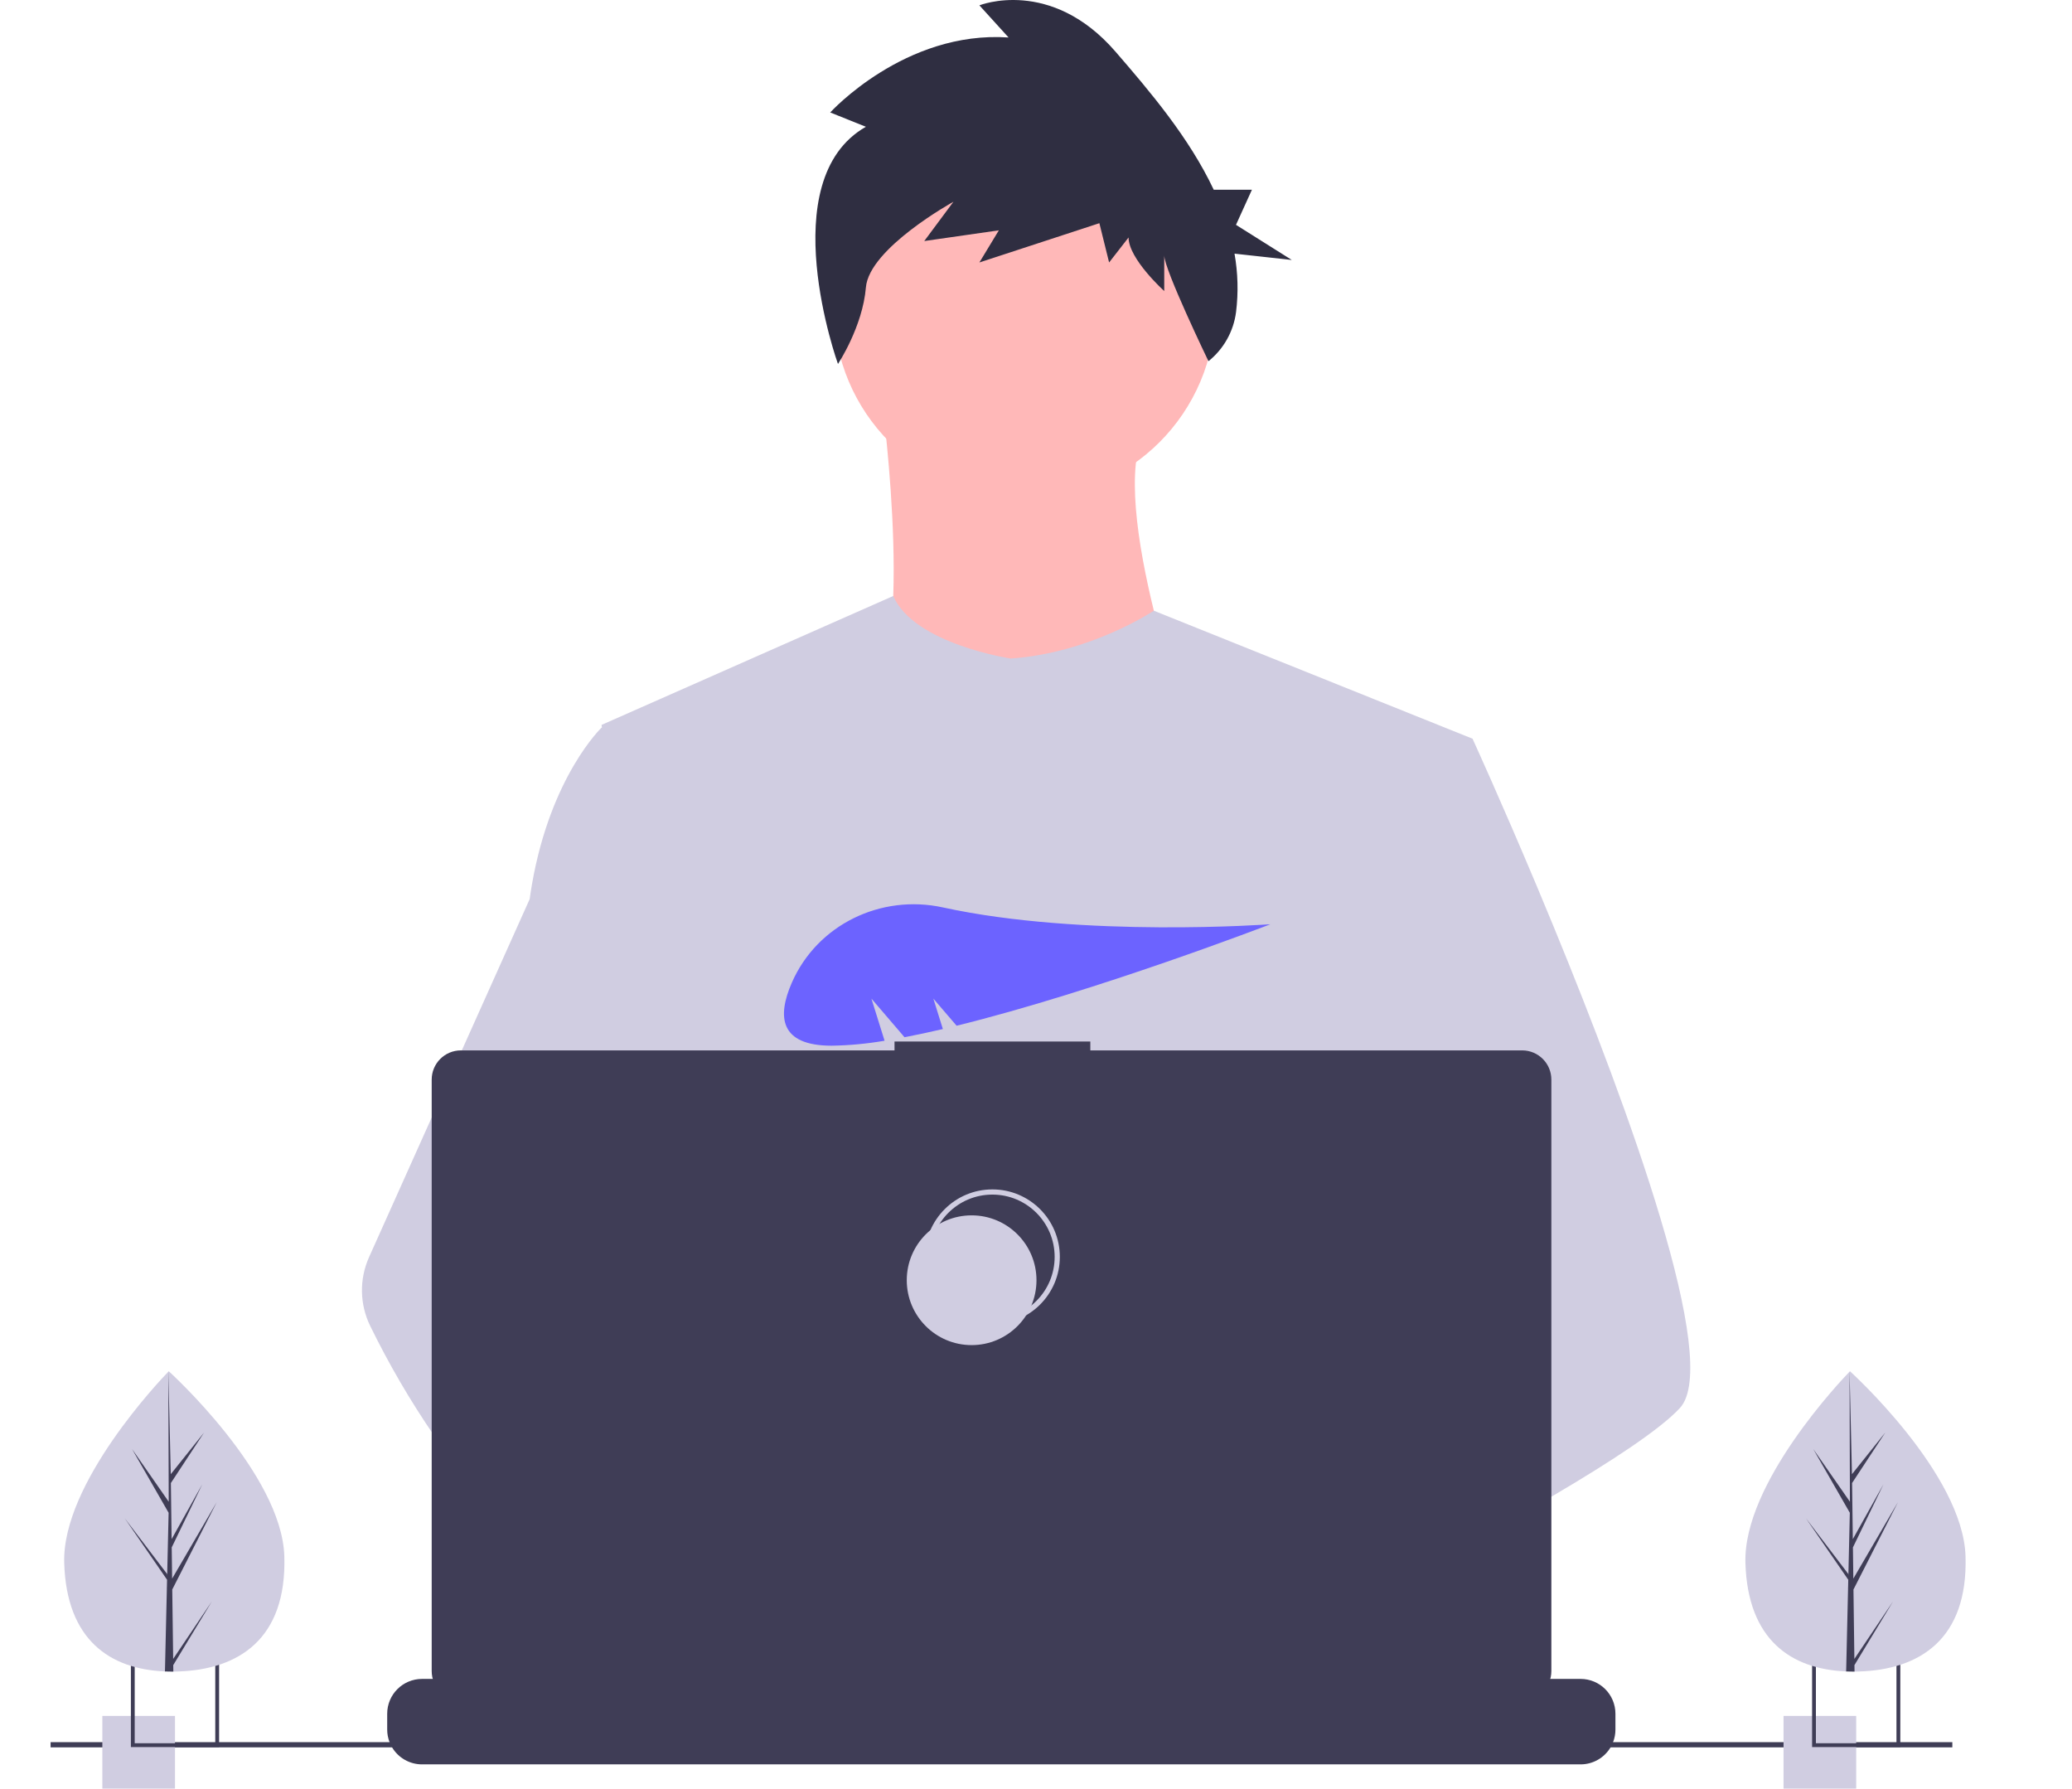 <?xml version="1.0" encoding="utf-8"?>
<svg viewBox="0 0 798.627 689.223" xmlns="http://www.w3.org/2000/svg">
  <circle cx="394.922" cy="118.405" r="73.536" style="fill: rgb(255, 184, 184);"/>
  <path d="M 340.036 155.173 C 340.036 155.173 353.89 259.616 332.576 271.339 C 311.261 283.062 459.399 284.128 459.399 284.128 C 459.399 284.128 426.361 193.54 441.281 165.83 Z" style="fill: rgb(255, 184, 184);"/>
  <path d="M 567.57 284.656 L 555.25 340.756 L 529.2 459.446 L 528.42 465.946 L 519.43 541.196 L 513.45 591.186 L 509.44 624.766 C 485.06 637.296 467.39 645.946 467.39 645.946 C 467.39 645.946 465.87 638.326 463.42 628.576 C 446.31 633.706 414.65 642.216 387.82 643.916 C 397.59 654.806 402.08 665.036 395.99 672.586 C 377.61 695.346 301.73 647.666 275.19 629.886 C 274.572 634.143 274.338 638.447 274.49 642.746 L 254.18 627.126 L 256.19 591.186 L 259.58 530.376 L 263.84 454.116 C 262.497 450.851 261.371 447.5 260.47 444.086 C 254.25 421.966 246.7 377.796 240.91 340.756 C 236.25 310.946 232.75 285.756 232.01 280.396 C 231.91 279.696 231.86 279.336 231.86 279.336 L 344.29 229.656 C 352.28 248.186 389.59 253.756 389.59 253.756 C 420.5 251.626 444.73 235.326 444.73 235.326 Z" fill="#d0cde1"/>
  <path d="M 475.92 624.636 C 475.92 624.636 471.16 626.266 463.42 628.576 C 446.31 633.706 414.65 642.216 387.82 643.916 C 364.72 645.396 345.2 641.836 341.63 626.766 C 340.1 620.286 342.27 614.956 347 610.576 C 361.12 597.486 398 592.796 427.25 591.186 C 435.51 590.736 443.15 590.526 449.51 590.446 C 460.31 590.306 467.39 590.526 467.39 590.526 L 467.56 591.186 Z" fill="#a0616a"/>
  <path d="M 333.746 48.847 L 319.997 43.342 C 319.997 43.342 348.746 11.691 388.744 14.444 L 377.494 2.059 C 377.494 2.059 404.993 -8.95 429.992 19.948 C 443.134 35.139 458.339 52.996 467.817 73.111 L 482.542 73.111 L 476.396 86.643 L 497.906 100.175 L 475.829 97.744 C 477.144 105.154 477.346 112.719 476.428 120.189 C 475.481 127.661 471.667 134.473 465.793 139.187 L 465.793 139.187 C 465.793 139.187 448.741 103.891 448.741 98.387 L 448.741 112.148 C 448.741 112.148 434.992 99.763 434.992 91.506 L 427.492 101.139 L 423.742 86.002 L 377.494 101.139 L 384.994 88.754 L 356.245 92.883 L 367.495 77.745 C 367.495 77.745 334.997 95.635 333.746 110.772 C 332.497 125.909 322.984 140.253 322.984 140.253 C 322.984 140.253 297.498 69.488 333.746 48.847 Z" fill="#2f2e41"/>
  <path d="M 647.5 542.566 C 640.01 550.686 621.45 562.916 598.95 576.156 C 590.58 581.076 581.67 586.146 572.58 591.186 C 550.89 603.216 528.18 615.136 509.44 624.766 C 485.06 637.296 467.39 645.946 467.39 645.946 C 467.39 645.946 465.87 638.326 463.42 628.576 C 460.14 615.526 455.2 598.656 450.05 591.186 C 449.87 590.926 449.69 590.686 449.51 590.446 C 448.01 588.476 446.5 587.326 445.01 587.326 L 519.43 541.196 L 551.59 521.256 L 528.42 465.946 L 499.36 396.566 L 516.9 340.756 L 534.53 284.656 L 567.57 284.656 C 567.57 284.656 578.51 308.536 592.5 341.836 C 594.59 346.816 596.75 352.006 598.95 357.366 C 627.73 427.366 663.61 525.116 647.5 542.566 Z" fill="#d0cde1"/>
  <path d="M 395.99 672.586 C 377.61 695.346 301.73 647.666 275.19 629.886 C 269.41 626.016 265.97 623.566 265.97 623.566 L 290.25 591.186 L 297.94 580.936 C 297.94 580.936 304.82 584.586 314.99 590.526 C 315.36 590.746 315.73 590.966 316.11 591.186 C 324.88 596.336 335.89 603.066 347 610.576 C 362.33 620.946 377.83 632.776 387.82 643.916 C 397.59 654.806 402.08 665.036 395.99 672.586 Z" fill="#a0616a"/>
  <path d="M 314.99 590.526 C 312.276 590.516 309.567 590.736 306.89 591.186 C 283.9 595.136 277.12 615.946 275.19 629.886 C 274.572 634.143 274.338 638.447 274.49 642.746 L 254.18 627.126 L 246.78 621.436 C 228.97 615.226 213.1 604.196 199.34 591.186 C 187.403 579.7 176.695 567.001 167.39 553.296 C 158.122 539.788 149.86 525.616 142.67 510.896 C 138.609 502.58 138.452 492.89 142.24 484.446 L 167.39 428.396 L 204.15 346.476 C 204.42 344.526 204.717 342.619 205.04 340.756 C 212.33 298.956 231.86 280.396 231.86 280.396 L 246.78 280.396 L 256.76 340.756 L 269.16 415.746 L 260.47 444.086 L 240.39 509.536 L 259.58 530.376 Z" fill="#d0cde1"/>
  <path d="M 335.877 384.806 L 348.631 399.687 C 353.37 398.783 358.319 397.721 363.416 396.529 L 359.752 384.806 L 368.71 395.256 C 422.707 381.976 489.637 356.155 489.637 356.155 C 489.637 356.155 417.379 361.453 363.428 349.666 C 339.558 344.451 314.998 356.284 305.202 378.669 C 299.508 391.679 300.403 402.951 320.596 402.951 C 327.419 402.835 334.224 402.195 340.949 401.037 Z" fill="#6c63ff"/>
  <path d="M 622.65 660.386 L 622.65 666.456 C 622.654 668.122 622.345 669.774 621.74 671.326 C 621.472 672.018 621.147 672.687 620.77 673.326 C 618.346 677.396 613.957 679.888 609.22 679.886 L 162.67 679.886 C 157.933 679.888 153.545 677.396 151.12 673.326 C 150.743 672.687 150.419 672.018 150.15 671.326 C 149.546 669.774 149.237 668.122 149.24 666.456 L 149.24 660.386 C 149.238 652.968 155.252 646.954 162.67 646.956 L 188.41 646.956 L 188.41 644.126 C 188.41 643.817 188.661 643.566 188.97 643.566 L 202.4 643.566 C 202.71 643.566 202.961 643.817 202.96 644.126 L 202.96 646.956 L 211.35 646.956 L 211.35 644.126 C 211.35 643.817 211.601 643.566 211.91 643.566 L 225.34 643.566 C 225.65 643.566 225.901 643.817 225.9 644.126 L 225.9 646.956 L 234.3 646.956 L 234.3 644.126 C 234.3 643.817 234.551 643.566 234.86 643.566 L 248.29 643.566 C 248.6 643.566 248.851 643.817 248.85 644.126 L 248.85 646.956 L 257.24 646.956 L 257.24 644.126 C 257.24 643.817 257.491 643.566 257.8 643.566 L 271.23 643.566 C 271.54 643.566 271.791 643.817 271.79 644.126 L 271.79 646.956 L 280.18 646.956 L 280.18 644.126 C 280.18 643.817 280.431 643.566 280.74 643.566 L 294.17 643.566 C 294.48 643.566 294.731 643.817 294.73 644.126 L 294.73 646.956 L 303.13 646.956 L 303.13 644.126 C 303.13 643.817 303.381 643.566 303.69 643.566 L 317.12 643.566 C 317.43 643.566 317.681 643.817 317.68 644.126 L 317.68 646.956 L 326.07 646.956 L 326.07 644.126 C 326.07 643.817 326.321 643.566 326.63 643.566 L 431.83 643.566 C 432.14 643.566 432.391 643.817 432.39 644.126 L 432.39 646.956 L 440.79 646.956 L 440.79 644.126 C 440.79 643.817 441.041 643.566 441.35 643.566 L 454.78 643.566 C 455.088 643.569 455.337 643.818 455.34 644.126 L 455.34 646.956 L 463.73 646.956 L 463.73 644.126 C 463.73 643.817 463.981 643.566 464.29 643.566 L 477.72 643.566 C 478.03 643.566 478.281 643.817 478.28 644.126 L 478.28 646.956 L 486.67 646.956 L 486.67 644.126 C 486.67 643.817 486.921 643.566 487.23 643.566 L 500.66 643.566 C 500.97 643.566 501.221 643.817 501.22 644.126 L 501.22 646.956 L 509.62 646.956 L 509.62 644.126 C 509.62 643.817 509.871 643.566 510.18 643.566 L 523.61 643.566 C 523.916 643.57 524.162 643.82 524.16 644.126 L 524.16 646.956 L 532.56 646.956 L 532.56 644.126 C 532.56 643.817 532.811 643.566 533.12 643.566 L 546.55 643.566 C 546.86 643.566 547.111 643.817 547.11 644.126 L 547.11 646.956 L 555.5 646.956 L 555.5 644.126 C 555.5 643.817 555.751 643.566 556.06 643.566 L 569.49 643.566 C 569.8 643.566 570.051 643.817 570.05 644.126 L 570.05 646.956 L 609.22 646.956 C 616.638 646.954 622.652 652.968 622.65 660.386 Z" fill="#3f3d56"/>
  <rect x="19.5" y="671.326" width="733" height="2" fill="#3f3d56"/>
  <path d="M 586.694 404.757 L 420.252 404.757 L 420.252 401.326 L 344.78 401.326 L 344.78 404.757 L 177.651 404.757 C 171.433 404.757 166.392 409.797 166.392 416.015 L 166.392 643.927 C 166.392 650.145 171.433 655.185 177.651 655.185 L 586.694 655.185 C 592.912 655.185 597.953 650.145 597.953 643.927 L 597.953 416.015 C 597.953 409.797 592.912 404.757 586.694 404.757 Z" fill="#3f3d56"/>
  <circle cx="382.5" cy="484.326" r="25" fill="none" stroke="#d0cde1" stroke-miterlimit="10" stroke-width="2"/>
  <circle cx="374.5" cy="493.326" r="25" fill="#d0cde1"/>
  <rect x="39.446" y="661.223" width="28" height="28" fill="#d0cde1"/>
  <path d="M 50.45 639.223 L 50.45 673.223 L 84.45 673.223 L 84.45 639.223 Z M 82.97 671.743 L 51.92 671.743 L 51.92 640.703 L 82.97 640.703 Z" fill="#3f3d56"/>
  <rect x="687.446" y="661.223" width="28" height="28" fill="#d0cde1"/>
  <path d="M 698.45 639.223 L 698.45 673.223 L 732.45 673.223 L 732.45 639.223 Z M 730.97 671.743 L 699.92 671.743 L 699.92 640.703 L 730.97 640.703 Z" fill="#3f3d56"/>
  <path d="M 109.594 599.754 C 110.527 631.704 91.859 643.413 68.43 644.097 C 67.886 644.113 67.345 644.123 66.805 644.126 C 65.719 644.135 64.643 644.117 63.577 644.072 C 42.389 643.192 25.617 631.945 24.75 602.232 C 23.852 571.482 62.018 531.529 64.882 528.574 L 64.887 528.571 C 64.996 528.458 65.052 528.402 65.052 528.402 C 65.052 528.402 108.661 567.807 109.594 599.754 Z" fill="#d0cde1"/>
  <path d="M 66.744 639.255 L 81.626 617.124 L 66.774 641.636 L 66.805 644.126 C 65.719 644.135 64.643 644.117 63.577 644.072 L 64.316 612.06 L 64.295 611.813 L 64.323 611.766 L 64.393 608.741 L 48.095 585.078 L 64.374 606.477 L 64.432 607.116 L 64.989 582.93 L 50.912 558.397 L 65.029 578.681 L 64.882 528.574 L 64.882 528.407 L 64.887 528.571 L 65.822 568.062 L 78.651 552.021 L 65.864 571.464 L 66.144 593.098 L 77.949 571.984 L 66.187 596.279 L 66.343 608.308 L 83.512 578.897 L 66.395 612.505 Z" fill="#3f3d56"/>
  <path d="M 757.594 599.754 C 758.527 631.704 739.859 643.413 716.43 644.097 C 715.886 644.113 715.345 644.123 714.805 644.126 C 713.719 644.135 712.643 644.117 711.577 644.072 C 690.389 643.192 673.617 631.945 672.75 602.232 C 671.852 571.482 710.018 531.529 712.882 528.574 L 712.887 528.571 C 712.996 528.458 713.052 528.402 713.052 528.402 C 713.052 528.402 756.661 567.807 757.594 599.754 Z" fill="#d0cde1"/>
  <path d="M 714.744 639.255 L 729.626 617.124 L 714.774 641.636 L 714.805 644.126 C 713.719 644.135 712.643 644.117 711.577 644.072 L 712.316 612.06 L 712.295 611.813 L 712.323 611.766 L 712.393 608.741 L 696.095 585.078 L 712.374 606.477 L 712.432 607.116 L 712.989 582.93 L 698.912 558.397 L 713.029 578.681 L 712.882 528.574 L 712.882 528.407 L 712.887 528.571 L 713.822 568.062 L 726.651 552.021 L 713.864 571.464 L 714.144 593.098 L 725.949 571.984 L 714.187 596.279 L 714.343 608.308 L 731.512 578.897 L 714.395 612.505 Z" fill="#3f3d56"/>
</svg>